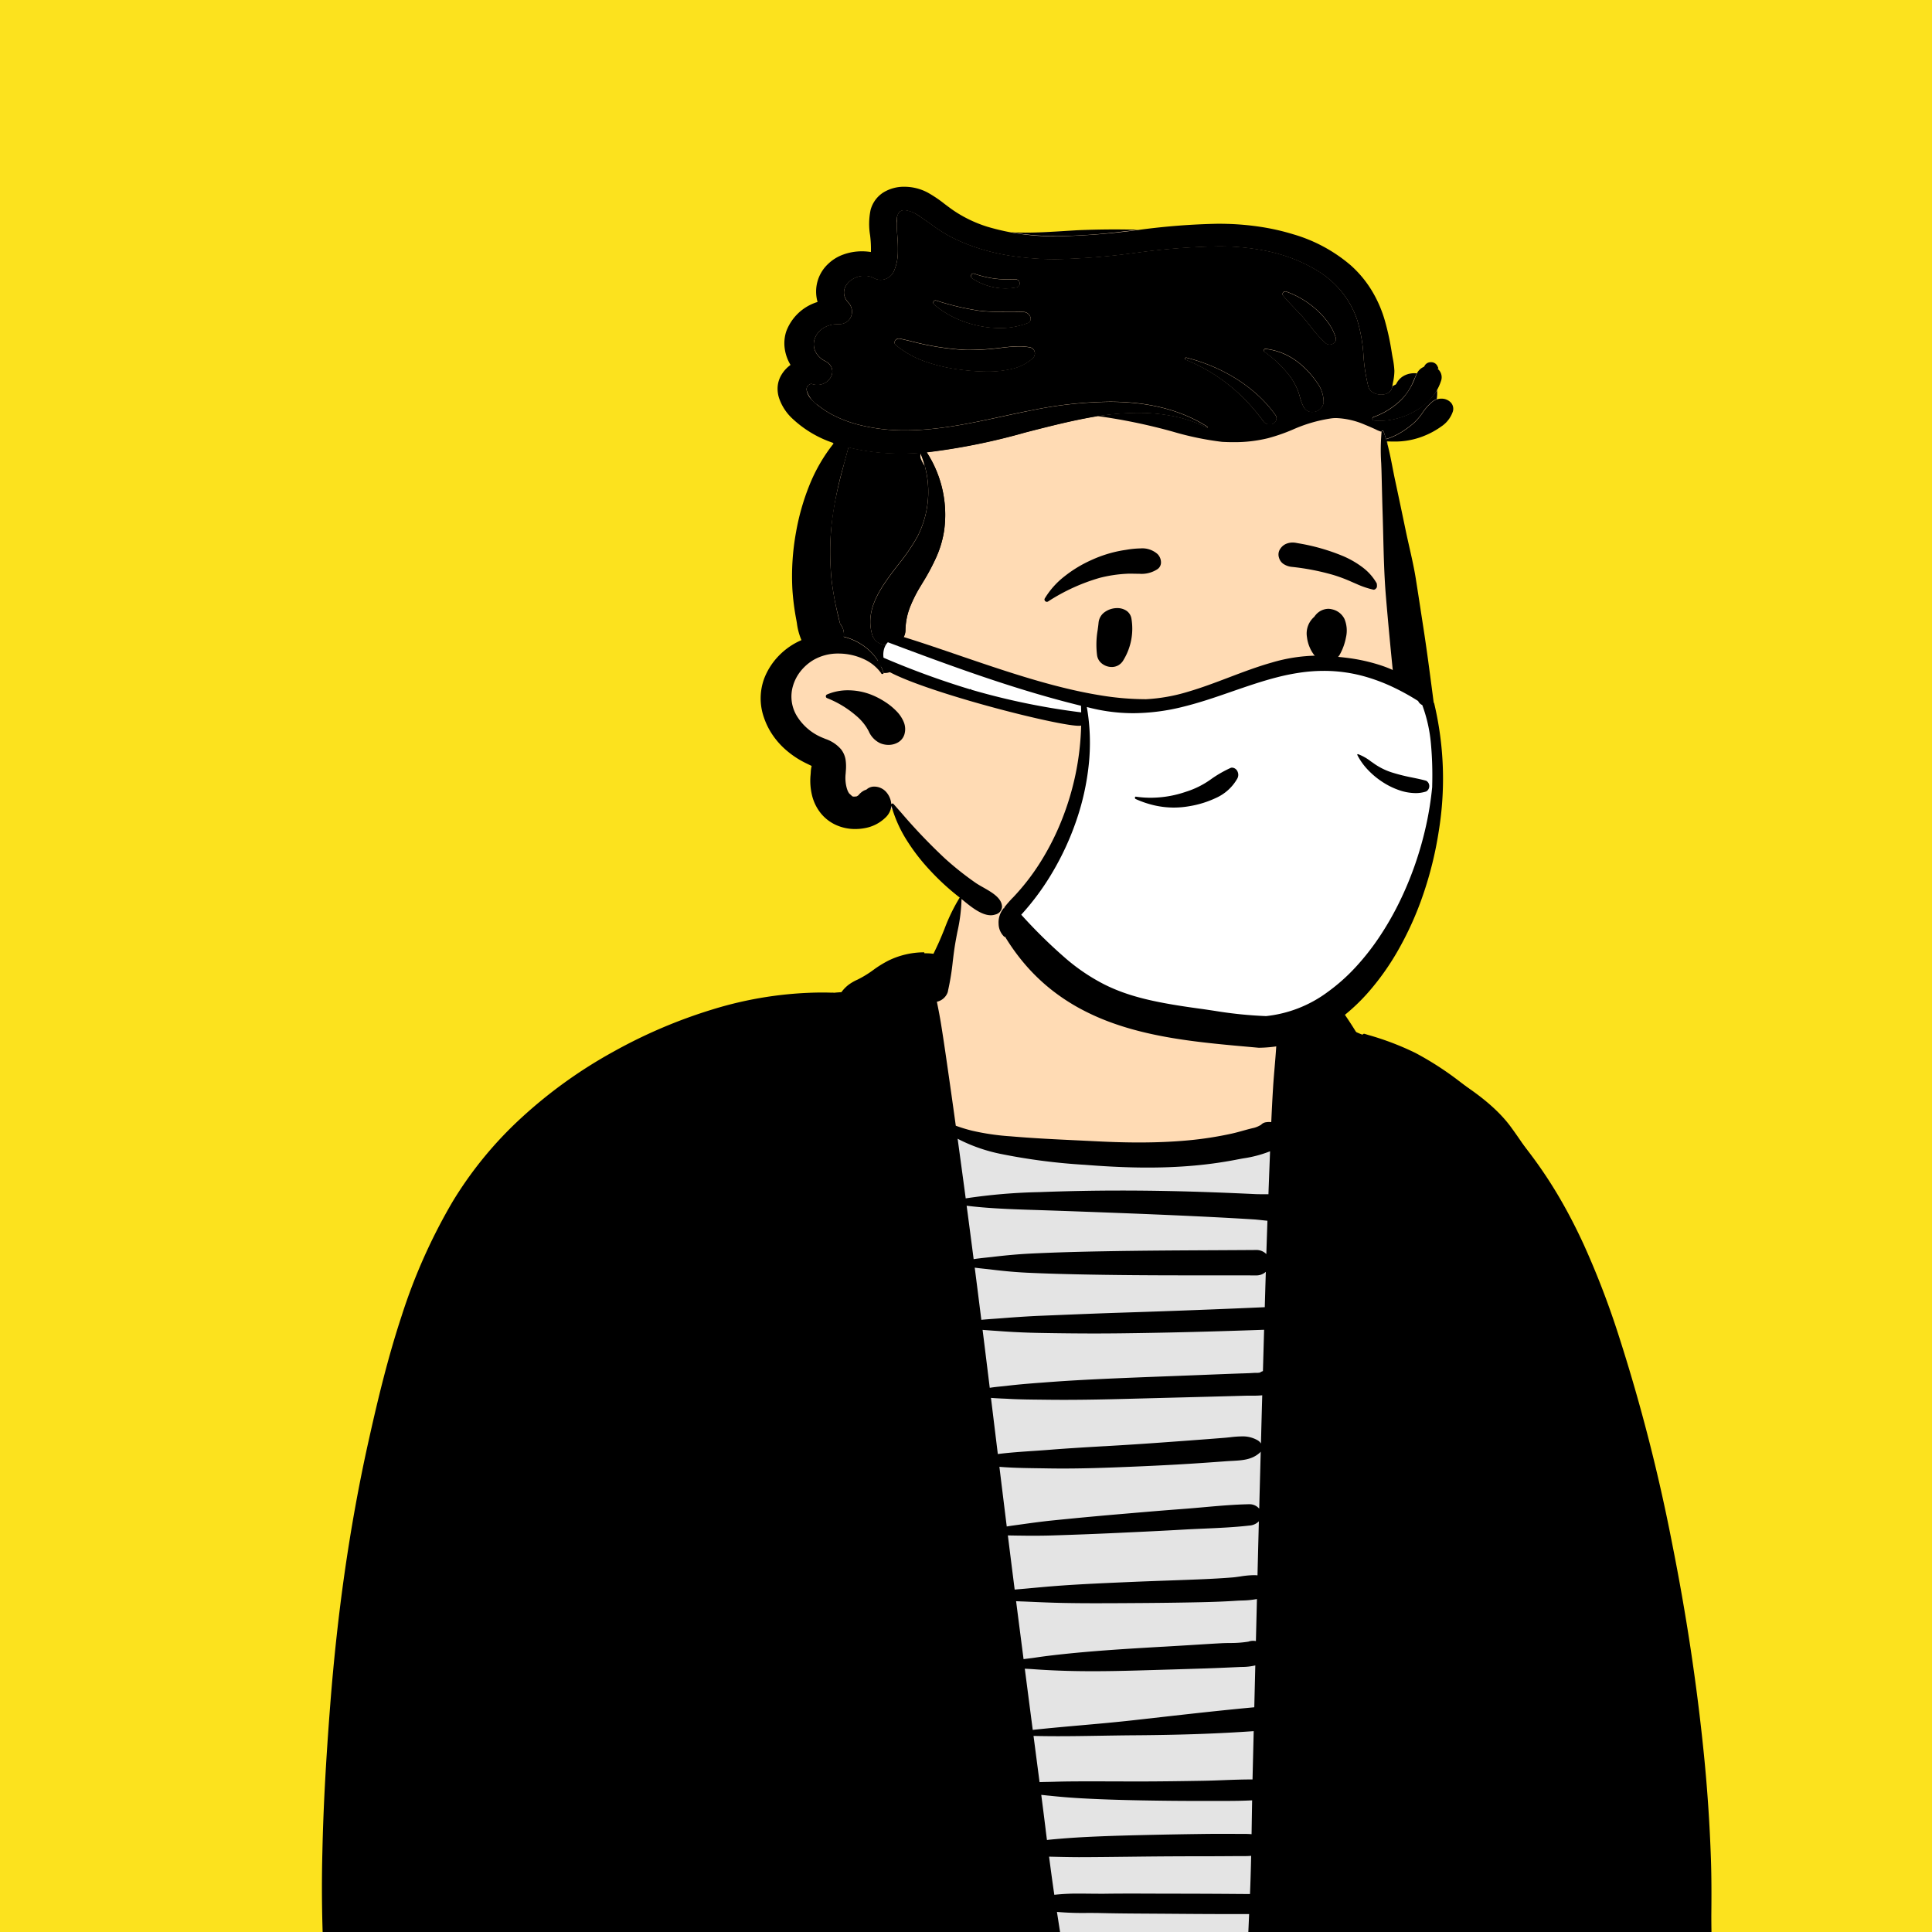 <svg xmlns="http://www.w3.org/2000/svg" xmlns:xlink="http://www.w3.org/1999/xlink" width="300" height="300" viewBox="0 0 300 300"><rect x="0" y="0" width="300" height="300" fill="#333333" stroke="none"/><defs><clipPath id="b"><rect width="300" height="300"/></clipPath></defs><g id="a" clip-path="url(#b)"><rect width="300" height="300" fill="#fce21e"/><circle cx="150" cy="150" r="150" fill="#fff" opacity="0"/><g transform="translate(1974.127 -236.214)"><g transform="translate(-1924.127 265.214)"><g transform="translate(0 99.593)"><path d="M96.33,0,92.9,7.493l1.89,23.751,1.407.194q22.286,3.052,30.287,3.083h.165a72.828,72.828,0,0,0,19.311-3.18l.342-.1.866-17.784h-2.042l-3.694-7.651,0,0q.061.092.127.178c1.54,2.012,2.433.387,6.051,1.1,4.333.852,6.256,4.72,10.07,7.611,1.771,1.342,5.488,1.975,7.267,2.9l1.868.97c5.855,3.05,12.584,6.756,16.117,11.583a80.906,80.906,0,0,1,9.633,17.325,215.091,215.091,0,0,1,12.445,41.654,416.232,416.232,0,0,1,5.885,43.643q.911,10.149,1.55,20.313l.105,1.694c.225,3.687.029,7.295-3.765,9.565-2.719,1.626-6.327,1.874-9.517,2.041l-.174.009q-35.377,1.833-70.755,3.65l-35.377,1.827q-8.83.457-17.659.908l-14.369.733c-6.772.34-13.552.635-20.333.6a225.675,225.675,0,0,1-25.48-1.605l-.746-.09c-5.318-.649-13.029-2.29-13.984-7.924a1.109,1.109,0,0,1,1.346-1.2c-.223-.917-.361-1.836-.493-2.633a90.937,90.937,0,0,1-1.1-10.281,126.018,126.018,0,0,1,.724-20.662c1.289-11.344,3.1-22.668,4.964-33.952l.416-2.507A254.6,254.6,0,0,1,14.3,57.718c3.419-10.758,8.752-21.95,16.091-28.752S48.2,16.252,58.948,12.632c.931-.314,19.43-3.891,20.676-3.37l.224-.155c3.688-2.572,8.949-7.09,14.366-5.667l.012-.018c.128-.208.628-1.6,1.319-3.421Z" transform="translate(1.683 16.264)"/><path d="M7.344,6.291c4.481-5.018,9.2-6.613,16.182-6.239a24.717,24.717,0,0,1,13.46,3.333,24.579,24.579,0,0,1,9.252,7.031c1.988,2.568.478,8.912,2.293,11.658q-.027.448-.027.817,0,3.563,5.615,7.953l.149.116V48.222q-9.439,2.564-23.374,2.564A107.726,107.726,0,0,1,2.34,46.714l-.45-.124L0,27.828l1.89-5.192V18.288l.73-1.945C3.914,12.923,5.894,7.914,7.344,6.291Z" transform="translate(94.582 0)" fill="#ffdbb4"/><path d="M0,0S16.616,4.274,27.959,4.274,51.511,0,51.511,0L49.53,140.7l-31.881.344Z" transform="translate(96.472 46.59)" fill="#e4e4e4"/><path d="M43.085,181.135a2.237,2.237,0,0,1-2.167-1.406l-.019-.056-.055.037a9.175,9.175,0,0,1-.143-3.8c.04-.412.078-.8.1-1.184l.813-14.546c.214-3.829.422-7.714.623-11.472.34-6.349.692-12.914,1.079-19.37l.21-3.426c.271-4.331.5-8.853.687-13.825l.058-1.537a36.781,36.781,0,0,0-.236-6.759,17.026,17.026,0,0,0-2.259-6.422.172.172,0,0,1,0-.194.243.243,0,0,1,.2-.1.248.248,0,0,1,.153.053,16.412,16.412,0,0,1,2.842,2.837,18.84,18.84,0,0,1,2.1,3.367,21.771,21.771,0,0,1,2.073,7.414,70.923,70.923,0,0,1-.206,11.758c-.1,1.365-.2,2.776-.273,4.147-.072,1.4-.144,2.818-.213,4.191v0c-.22,4.363-.447,8.874-.726,13.309-.125,1.977-.255,3.988-.381,5.932v.017c-.25,3.868-.509,7.867-.738,11.8l-.775,13.313c-.02.352-.025.718-.029,1.1v0a8.354,8.354,0,0,1-.491,3.381A2.4,2.4,0,0,1,43.085,181.135ZM155.4,176.979a2.713,2.713,0,0,1-1.042-.222,2.85,2.85,0,0,1-.894-.59,1.655,1.655,0,0,1-.549-1.383c1.1-8.363,2.677-16.815,4.2-24.989l.079-.422c1.319-7.066,2.858-14.377,4.574-21.728,1.63-6.981,3.476-14.235,5.486-21.562l.687-2.495a87.865,87.865,0,0,0,2.238-9.828,34.867,34.867,0,0,0,.247-9.981,23.884,23.884,0,0,0-2.554-8.074,19.244,19.244,0,0,0-2.472-3.588,16.912,16.912,0,0,0-3.352-2.942l-.155-.1a2.39,2.39,0,0,1-1.149-1.737,1.777,1.777,0,0,1,.674-1.516c.7-.611,1.457-1.261,2.235-1.932l4.475-3.859.9-.779c.721-.622,1.5-1.284,2.287-1.919.108-.087.257-.19.429-.31h0c.565-.393,1.339-.931,1.411-1.409.048-.323-.29-.846-.536-1.227-.063-.1-.122-.189-.167-.266l-1.01-1.8c-.464-.831-.924-1.681-1.369-2.5l-.32-.591c-.328-.6-.662-1.218-.986-1.812l0,0c-.821-1.506-1.67-3.064-2.485-4.607l-6.821-12.91c-.444-.84-.884-1.706-1.31-2.544v0a56.361,56.361,0,0,0-4.843-8.309l-.5-.656a7.248,7.248,0,0,1-1.041-1.761,6.825,6.825,0,0,0-1.032-1.919,5.925,5.925,0,0,0-2.213-1.543,11.245,11.245,0,0,0-2.7-.771c-.1-.016-.155-.075-.152-.16a.228.228,0,0,1,.208-.205c.275-.023.553-.035.824-.035a15.029,15.029,0,0,1,5.073,1.111l.475.162c.966.328,1.888.712,2.75,1.077a6.486,6.486,0,0,1,2.567,2.232l.374.485a60.481,60.481,0,0,1,5.574,9.346l0,0c.491.949,1,1.93,1.51,2.881.623,1.156,1.257,2.33,1.871,3.466l0,0c1.936,3.583,3.937,7.288,5.86,10.952l1.25,2.378c.59,1.123,1.224,2.333,1.861,3.572l1.06,2.077a11.8,11.8,0,0,1,1.219,3.229,4.248,4.248,0,0,1-.718,3.279A19.474,19.474,0,0,1,173,62.287c-.509.378-.989.735-1.451,1.1l-4.96,3.91a23.772,23.772,0,0,1,4.307,5.06,26.285,26.285,0,0,1,2.755,5.855,21.55,21.55,0,0,1,4.655-.932c.552-.07,1.074-.135,1.583-.214a2.851,2.851,0,0,1,.432-.034,1.873,1.873,0,0,1,1.352.511,1.682,1.682,0,0,1,.5,1.125,1.527,1.527,0,0,1-.477,1.2,1.821,1.821,0,0,1-1.26.435h-.047c-.177,0-.365,0-.575,0-.358,0-.718,0-1.1.009h-.017c-.372,0-.757.009-1.149.009a19.086,19.086,0,0,1-3.346-.232,30.691,30.691,0,0,1,.754,4.07,38.3,38.3,0,0,1-.419,10.73,105.016,105.016,0,0,1-2.468,10.555l-.156.569c-2.3,8.371-4.19,15.754-5.769,22.572-1.746,7.54-3.337,15.216-4.731,22.814-1.209,6.592-2.134,13.327-3.029,19.84l-.008.055c-.157,1.145-.32,2.33-.482,3.494a2.639,2.639,0,0,1-.749,1.541A2.439,2.439,0,0,1,155.4,176.979Zm-58.65-.344a2.214,2.214,0,0,1-1.117-.285,1.73,1.73,0,0,1-.764-.911c-2.443-6.526-4.77-13.2-7.02-19.662-.791-2.271-1.61-4.619-2.424-6.934a479.546,479.546,0,0,1-13.775-48.023c-1.907-7.97-3.674-16.077-5.253-24.1-.3-1.532-.6-3.073-.883-4.58L65.1,69.9c-.288-1.6-.452-3.27.957-4.537a6.485,6.485,0,0,1,1.978-1.142c.749-.3,1.553-.525,2.331-.746.436-.124.847-.241,1.24-.367l.132-.043c.658-.217,1.323-.431,1.966-.637.467-.15,1-.32,1.5-.486-.874-.607-1.756-1.232-2.609-1.836l-.009-.006,0,0c-.806-.571-1.64-1.161-2.463-1.734-.451-.314-.911-.631-1.356-.937-.91-.626-1.85-1.274-2.757-1.93a6.427,6.427,0,0,1-1.443-1.386,3.51,3.51,0,0,1-.695-1.764,6.93,6.93,0,0,1,.849-3.335c.064-.147.138-.313.206-.474l.05-.119c.467-1.113,1.011-2.407,1.559-3.673L69.8,37.181c.655-1.513,1.309-3.048,1.941-4.533l0,0c1.384-3.249,2.816-6.609,4.316-9.878a48.072,48.072,0,0,1,2.923-5.527c.571-.914,1.14-1.736,1.74-2.513A5.528,5.528,0,0,1,81.8,13.645a7.217,7.217,0,0,1,1.357-.775,16.417,16.417,0,0,0,2.451-1.5A17.053,17.053,0,0,1,88,9.893a12.692,12.692,0,0,1,5.422-1.265.118.118,0,0,1,.126.1.115.115,0,0,1-.091.131,17.981,17.981,0,0,0-3.049,1.1,13.858,13.858,0,0,0-2.7,1.658,8.205,8.205,0,0,0-2.058,2.167,3.343,3.343,0,0,0-.363,1.011l-.024.117a3.339,3.339,0,0,1-.668,1.5l-.063.086a33.05,33.05,0,0,0-2.719,4.459c-.859,1.669-1.6,3.388-2.158,4.7l-2.907,6.89-2.9,6.891-1.872,4.441-.936,2.22c-.5,1.19-1.026,2.4-1.534,3.561l-.006.014-.04.093c-.073.167-.148.335-.22.5-.159.357-.323.724-.467,1.091-.01.024-.026.088-.047.169a2.327,2.327,0,0,1-.143.452l.023.037a7.05,7.05,0,0,0,2.1,1.633c.345.209.67.407.937.6l3.05,2.178c.635.454,1.286.911,1.916,1.354l.013.009c1.522,1.07,3.1,2.177,4.585,3.322a1.672,1.672,0,0,1,.583.78,1.585,1.585,0,0,1,.038.874,2.107,2.107,0,0,1-.555.988,2.377,2.377,0,0,1-1.043.627c-1.868.537-3.737,1.165-5.545,1.772-.558.187-1.19.4-1.8.6-.369.122-.749.24-1.117.354-.618.192-1.258.39-1.868.614l-.593.226c-.159.063-.156.083-.136.212a1.788,1.788,0,0,1,.025.257,4.4,4.4,0,0,0,.134.843v0c.026.116.053.237.075.353.815,4.352,1.694,8.773,2.611,13.14,1.6,7.609,3.4,15.384,5.34,23.108,1.9,7.547,3.993,15.264,6.224,22.935,1.318,4.532,2.716,9.127,4.068,13.57v.007c.942,3.1,1.915,6.3,2.854,9.449,1.978,6.643,4.531,13.291,7,19.72l.02.052c.37.964.753,1.961,1.127,2.94a1.353,1.353,0,0,1-.186,1.394A2.228,2.228,0,0,1,96.752,176.634Zm49.03-2.821a2.233,2.233,0,0,1-1.248-.359,2.394,2.394,0,0,1-.862-1.044,1.647,1.647,0,0,1-.065-1.006c-.007-.214-.028-.446-.048-.67v0a8.586,8.586,0,0,1-.049-.908l.047-1.979c0-.186.012-.376.018-.559v0c0-.11.009-.235.013-.354l-.041,0c-2.193.094-4.542.136-7.619.136-1.282,0-2.586-.007-3.846-.014h-.02c-1.2-.007-2.439-.013-3.664-.014l-2.243,0h-.326c-1.582,0-3.448-.008-5.29-.071l-.7-.026c-.429-.018-.874-.032-1.3-.046h-.018c-.983-.032-2-.064-3-.141.2,1.433.369,2.725.512,3.949a1.783,1.783,0,0,1-.6,1.474,3,3,0,0,1-2.018.837,2.553,2.553,0,0,1-1.818-.692,2.832,2.832,0,0,1-.8-1.62c-.454-3.032-.774-6.13-1.083-9.125-.286-2.771-.582-5.635-.983-8.441-.673-4.7-1.274-9.5-1.856-14.13l-.035-.283-.163-1.3-.22-1.747c-2.584-20.431-4.872-39.153-6.994-57.235l-1.043-8.923-.109-.931c-1-8.538-2.034-17.366-2.9-26.062-.484-4.877-.95-9.931-1.425-15.453-.3-3.5-.517-7.2-.662-11.331a1.778,1.778,0,0,1-.555-1.891c.119-.368.265-.766.46-1.252l-.007-.272c-.008-.3-.016-.63-.023-.955a.457.457,0,0,1,.158-.357.79.79,0,0,1,.635-.166c.245-.524.5-1.054.753-1.567l0-.005c.409-.839.831-1.707,1.2-2.559.245-.564.483-1.149.712-1.715A27.87,27.87,0,0,1,99.068.056a.136.136,0,0,1,.245.059,26.26,26.26,0,0,1-.657,5.368h0c-.115.6-.234,1.217-.335,1.819-.151.9-.265,1.836-.375,2.741v0a38.491,38.491,0,0,1-.723,4.472,1.646,1.646,0,0,1-.07.323l-.028.08a2.308,2.308,0,0,1-1.646,1.387c.285,1.4.5,2.533.665,3.581.314,1.956.6,3.888.93,6.187l.356,2.477c.292,2.031.605,4.257.985,7.005a24.585,24.585,0,0,0,2.517.77,37.7,37.7,0,0,0,6.039.879c3.464.3,7.005.469,10.43.631h.018l2.055.1.893.044c2.353.119,4.473.177,6.48.177,2.719,0,5.2-.105,7.588-.322a54.85,54.85,0,0,0,6.876-1.065c.564-.125,1.129-.283,1.675-.435.567-.158,1.152-.321,1.735-.448a4.04,4.04,0,0,0,1.025-.436l.075-.04a1.239,1.239,0,0,1,.716-.387l.084-.013L146.7,35l.029-.011,0,.008a2.974,2.974,0,0,1,.35-.021A2.677,2.677,0,0,1,147.4,35c.069-1.51.165-3.5.288-5.462.064-1.03.154-2.089.241-3.113v0c.329-3.882.669-7.9-.218-11.722a.117.117,0,0,1,.027-.111.156.156,0,0,1,.113-.046.146.146,0,0,1,.139.089c1.922,4.474,1.981,9.346,2.037,14.057.008.685.017,1.393.031,2.085.09,4.375.06,8.825.031,13.129-.006.888-.012,1.806-.017,2.72a3.014,3.014,0,0,1,1.113.686,1.764,1.764,0,0,1,.516,1.335,1.273,1.273,0,0,1-.516.932,3.616,3.616,0,0,1-1.132.57c-.021,4.575-.059,9.207-.111,13.768a1.817,1.817,0,0,1,.77,1.562,1.642,1.642,0,0,1-.807,1.378c-.13,10.359-.321,20.891-.505,31.076v.011c-.08,4.419-.163,8.988-.24,13.5l-.531,31.176c-.027,1.591-.061,3.2-.095,4.764-.054,2.522-.109,5.131-.135,7.7l.033.012.118.048c.209.087.494.218.554.351a.159.159,0,0,1,.018.078,1.777,1.777,0,0,1,.923.408,1.211,1.211,0,0,1,.462,1.011A1.635,1.635,0,0,1,150.04,158l-.146.157a1.728,1.728,0,0,1-1.235.451,2.03,2.03,0,0,1-.281-.019c0,.84,0,1.695.008,2.521v.008c.006,1.718.013,3.495.007,5.247,0,.82-.017,1.626-.032,2.375l-.037,1.9a5.651,5.651,0,0,1-.233,1.7,1.924,1.924,0,0,1-1.156,1.25A3.193,3.193,0,0,1,145.782,173.813Zm-31.66-16.18.476,3.044c.265,1.7.485,3.123.7,4.568,1.082-.131,2.187-.208,3.255-.282h0c.422-.029.858-.06,1.284-.093,2.63-.206,5.333-.3,7.717-.391h0c1.508-.055,3.036-.122,4.515-.187,3.588-.158,7.3-.321,10.943-.321h.532c.058,0,.112,0,.158.007l.264-6.005-3.741-.005c-3.174,0-6.394-.029-9.509-.052l-2.34-.015h-.015c-2.036-.012-4.14-.024-6.21-.063l-1.223-.026c-.685-.016-1.378-.017-2.112-.017h0a46.26,46.26,0,0,1-4.694-.162Zm-1.221-8.579c.3,2.3.555,4.182.815,5.922a33.53,33.53,0,0,1,3.883-.184c.532,0,1.052.005,1.555.011h0c.5.005,1.015.011,1.524.011l.5,0,.31,0c1.157-.017,2.39-.026,3.879-.026,1.064,0,2.145,0,3.191.008h.008c.885,0,1.8.007,2.71.008,3.861,0,7.06.016,10.068.037l2.757.02.005-.123c.071-1.7.126-3.547.174-5.816-.185.019-.331.03-.473.035-.363.013-.721.015-.991.015H141.58c-1.377.011-3,.021-4.631.021h-.168c-3.108,0-6.274.017-9.412.05l-2.415.028h-.071c-2.381.028-4.842.057-7.264.062h-.162C115.872,149.128,114.225,149.087,112.9,149.055Zm-1.213-9.593c.235,1.8.463,3.624.684,5.392l0,.012,0,.033q.1.784.2,1.569c.2-.027.4-.05.592-.068,1.754-.162,3.3-.279,4.734-.357,3.241-.178,6.468-.268,9.471-.339,3.237-.077,6.518-.136,9.751-.177.816-.01,1.672-.015,2.618-.015.64,0,1.333,0,2.119.007h1c.37,0,.805,0,1.233.029.083.005.163.012.256.022l.056-3.508c.009-.572.02-1.162.03-1.753-1.486.081-2.952.092-4.191.092-.522,0-1.052,0-1.565,0h-.148c-.457,0-.929,0-1.4,0h-.623l-1.2,0c-2.35,0-4.89-.027-7.992-.083-3.717-.068-6.727-.173-9.473-.328-1.291-.073-2.577-.171-3.82-.292l-.636-.064c-.265-.028-.538-.053-.8-.078C112.287,139.521,111.987,139.493,111.688,139.461Zm-1.2-9.153.266,2.041c.208,1.592.443,3.4.671,5.131.425-.017.853-.025,1.267-.033h.01c.314-.006.639-.012.953-.022,1.572-.05,3.135-.059,4.456-.062h1.139c1.19,0,2.432,0,3.528.007,1.341,0,2.458.007,3.607.007h.92c3.248-.006,6.461-.055,9.474-.105,1.076-.018,2.172-.059,3.231-.1,1.425-.053,2.9-.108,4.345-.108h.139l.183-7.5c-5.364.376-10.964.578-17.622.635l-.885.007c-1.726.012-3.485.041-5.185.069-2.216.037-4.507.074-6.765.074C112.878,130.349,111.657,130.335,110.492,130.308Zm-1.356-10.439c.4,3.067.812,6.265,1.234,9.5,2.485-.269,5.018-.494,7.469-.711,2.677-.237,5.444-.482,8.154-.786l4.693-.529c4.5-.507,9.3-1.04,14.085-1.485l.159-6.5a9.062,9.062,0,0,1-2.121.239h-.031l-.215.008-2.276.1c-.873.038-2.022.086-3.165.123-3.525.114-7.076.221-10.552.319-2.713.076-4.9.111-6.893.111-1.4,0-2.685-.017-3.94-.052-1.884-.053-3.61-.138-5.278-.261-.278-.021-.561-.037-.835-.052h-.018Zm-1.35-10.481c.311,2.429.637,4.957.925,7.187l.234,1.809c.27-.038.543-.072.808-.105h.011c.321-.04.653-.082.969-.129,1.324-.2,2.738-.374,4.449-.555,2.83-.3,5.919-.552,9.721-.8,1.847-.118,3.726-.228,5.544-.334h.022l.037,0c1.441-.084,2.93-.171,4.394-.262l2.36-.147c.924-.057,1.674-.1,2.36-.137.424-.023.861-.03,1.323-.038a17.285,17.285,0,0,0,2.916-.211,2.112,2.112,0,0,1,.733-.128,2.329,2.329,0,0,1,.431.041l.159-6.529a13.953,13.953,0,0,1-2.4.23c-.244.009-.473.018-.7.031l-.178.011c-1.581.106-3.267.175-5.465.223-3.2.07-6.711.114-10.722.136l-2.149.012c-.97,0-2.119.01-3.29.01-2.032,0-3.718-.015-5.3-.048-1.77-.036-3.543-.111-5.51-.2-.268-.012-.545-.022-.812-.032h-.024C108.352,109.412,108.068,109.4,107.786,109.389ZM106.5,99.172c.379,3.049.725,5.8,1.058,8.412.346-.033.693-.062,1.028-.09.274-.023.585-.049.879-.077,2.036-.19,3.734-.345,5.51-.469,3.266-.227,6.59-.372,9.805-.512h0l.66-.029c1.962-.086,3.95-.157,5.872-.226h.014c1.586-.057,3.225-.115,4.837-.182,2.1-.087,3.7-.179,5.193-.3.4-.032.814-.093,1.254-.156h0a14.7,14.7,0,0,1,2.067-.2,5.606,5.606,0,0,1,.587.029c.052-2.129.109-4.34.158-6.291l.013-.528q.02-.786.04-1.573a2.248,2.248,0,0,1-1.478.662c-2.336.268-4.751.373-7.086.476-.869.038-1.767.077-2.648.124l-.57.032c-3.04.177-6.129.322-9.116.461l-.91.043c-3.335.156-6.8.29-10.3.4-.925.028-1.882.042-2.926.042-.467,0-.958,0-1.461-.009l-.626-.008-.642-.007C107.318,99.187,106.907,99.184,106.5,99.172ZM105.186,88.52c.382,3.128.766,6.246,1.141,9.265.527-.088,1.056-.16,1.568-.23l.479-.066.085-.012c1.608-.223,3.269-.454,4.912-.621,3.557-.362,6.836-.671,10.026-.944l.875-.075.263-.023h.012c2.436-.209,4.955-.425,7.435-.619l1.719-.131c1.067-.079,2.158-.176,3.213-.27h0c2.326-.207,4.732-.421,7.087-.464h.031a1.97,1.97,0,0,1,1.5.69c.076-2.977.154-5.888.233-8.857a1.286,1.286,0,0,1-.2.215c-1.216,1.061-2.69,1.139-4.252,1.222-.252.013-.512.027-.773.045l-.115.008c-2.035.151-3.836.277-5.506.383-3.891.248-7.757.414-11.025.544-3.581.142-6.319.206-8.877.206-.833,0-1.653-.007-2.438-.021-.475-.009-.964-.015-1.436-.022C109.187,88.715,107.161,88.687,105.186,88.52Zm-1.309-10.7,1.065,8.717c1.8-.229,3.647-.354,5.438-.475h0c.644-.043,1.31-.088,1.958-.137l.519-.04c2.867-.231,5.791-.4,8.619-.567l.073,0,2.071-.122c3.786-.226,7.523-.5,11.026-.76l.091-.007c1.774-.132,3.608-.268,5.416-.415l.227-.02c.233-.022.467-.047.693-.071a16.564,16.564,0,0,1,1.757-.127,4.642,4.642,0,0,1,2.448.6,1.49,1.49,0,0,1,.521.506q.024-.9.048-1.806l0-.073c.049-1.835.1-3.732.153-5.608a13.774,13.774,0,0,1-1.446.058h-.586c-.164,0-.379,0-.586.007-2.218.064-4.429.122-6.108.166l-12.217.319c-2.917.076-6.366.154-9.831.154-.913,0-1.809-.005-2.663-.016l-1.048-.012h-.005c-1.458-.015-2.966-.031-4.445-.1l-.61-.033c-.279-.016-.58-.028-.9-.039C105.012,77.889,104.446,77.868,103.877,77.817Zm-1.3-10.561c.37,2.968.743,5.993,1.111,8.993.619-.1,1.245-.164,1.851-.224h0c.248-.025.5-.05.742-.077l.177-.021c1.682-.2,3.4-.337,5.07-.465l.052,0,.709-.055c4.038-.314,8.021-.5,11.384-.646,2.586-.11,5.209-.21,7.746-.307l.153-.006,3.763-.145,3.887-.154,1.943-.074,1.567-.057.095,0,1.115-.041c.148-.005.3-.015.45-.024h.008c.235-.015.478-.03.715-.03.076,0,.146,0,.215,0l.13-.015.162-.017a1.908,1.908,0,0,1,.4-.206l.086-.029.181-6.419c-8.2.292-15.506.473-22.327.553-1.292.015-2.641.023-4.008.023-2.633,0-5.433-.028-8.56-.086-1.844-.034-3.682-.113-5.465-.233l-.68-.048c-.347-.026-.709-.049-1.059-.072h0C103.66,67.338,103.115,67.3,102.574,67.256Zm-1.22-9.663c.348,2.719.693,5.443,1.024,8.1.7-.07,1.4-.12,2.082-.168h.011c.349-.025.71-.05,1.055-.078,2.422-.192,4.375-.315,6.145-.387l4.1-.168c2.624-.107,5.432-.218,8.192-.307,8.22-.265,15.556-.544,22.428-.854.05-1.735.1-3.531.163-5.492A2.2,2.2,0,0,1,145,58.8h-.007c-2.141-.005-4.318-.006-6.424-.006H138.5c-5.588,0-11.366,0-17.045-.086-6.191-.09-9.543-.218-11.771-.319-1.8-.082-3.685-.244-5.753-.5-.328-.04-.661-.075-1.014-.112h0C102.4,57.722,101.872,57.667,101.354,57.593ZM100.1,47.979c.36,2.7.725,5.486,1.087,8.294.648-.1,1.31-.173,1.95-.241h0c.326-.035.634-.067.938-.1,2.165-.26,4.09-.43,5.885-.52,4.075-.2,8.1-.3,11.491-.359,5.7-.107,11.488-.136,17.089-.164h.023c2.107-.011,4.286-.022,6.429-.037h.022a2.148,2.148,0,0,1,1.622.637c.051-1.62.107-3.314.171-5.178-.282-.026-.567-.057-.842-.087-.477-.051-.927-.1-1.363-.127-2.151-.133-4.309-.254-6.413-.36-4.164-.211-8.545-.4-13.4-.591-4.274-.164-8.857-.337-13.4-.486l-1.954-.063C106.4,48.494,103.184,48.364,100.1,47.979Zm-1.4-10.409c.385,2.81.759,5.576,1.139,8.4l.115.866a88.178,88.178,0,0,1,11.444-.971c4.3-.162,8.527-.243,12.578-.243h.826c4.326.011,8.833.1,13.4.268,2.225.081,4.477.176,6.691.283.394.019.83.019,1.29.019h.013c.25,0,.508,0,.768,0q.009-.251.018-.5v-.02c.009-.261.018-.531.029-.8l.057-1.5v-.025c.045-1.187.1-2.533.146-3.822a18.565,18.565,0,0,1-4.2,1.107c-.26.047-.529.1-.781.145l-.173.034a65,65,0,0,1-7.612,1.015c-1.967.152-4.06.228-6.221.228-2.723,0-5.626-.118-8.875-.361l-.878-.066A93.531,93.531,0,0,1,105.23,39.9a25.636,25.636,0,0,1-5.954-2.029C99.067,37.769,98.877,37.669,98.694,37.569ZM2.737,172.773a1.939,1.939,0,0,1-2.06-1.715,216.055,216.055,0,0,1-.614-22.844c.144-6.7.533-13.957,1.223-22.836.544-7,1.292-13.858,2.221-20.373C4.5,98.071,5.728,91.272,7.166,84.8l.259-1.161c1.251-5.575,2.818-12.144,4.951-18.587a87.689,87.689,0,0,1,7.907-17.71A59.556,59.556,0,0,1,31.032,34.26a73.224,73.224,0,0,1,14.217-10.2,78.815,78.815,0,0,1,15.46-6.583,58.767,58.767,0,0,1,16.836-2.607c.594,0,1.192.011,1.779.032a.246.246,0,0,1,.244.216.2.2,0,0,1-.178.217c-3.609.712-6.75,1.417-9.6,2.155a96.847,96.847,0,0,0-9.346,2.887,75.872,75.872,0,0,0-8.858,3.933,72.459,72.459,0,0,0-8.159,4.974,69.114,69.114,0,0,0-12.618,11.46,66.6,66.6,0,0,0-9.138,13.8,82.345,82.345,0,0,0-3.709,8.842c-.951,2.657-1.866,5.544-2.88,9.084-.9,3.142-1.753,6.407-2.533,9.706-.749,3.164-1.454,6.457-2.1,9.788-1.2,6.226-2.215,12.784-3.009,19.491C6.7,117.7,6.124,124.3,5.724,131.077c-.438,7.416-.534,14.957-.626,22.251v0c-.074,5.81-.15,11.819-.4,17.727a1.671,1.671,0,0,1-.637,1.288A2.149,2.149,0,0,1,2.737,172.773Zm191.862-1.7a3.1,3.1,0,0,1-1.615-.454,1.98,1.98,0,0,1-.936-1.218c-1.267-5.686-2.393-11.7-3.546-18.938-.889-5.582-1.672-11.234-2.328-16.8-.661-5.606-1.21-11.279-1.634-16.863-.424-5.6-.693-11.312-.8-16.976-.045-2.468.016-5.05.187-7.892l.038-.606c.028-.427.051-.865.074-1.288v-.012a21.269,21.269,0,0,1,1.1-6.753.158.158,0,0,1,.151-.1.16.16,0,0,1,.153.1,24.683,24.683,0,0,1,1.334,7.235c.05.595.1,1.209.161,1.8l.024.23c.3,2.824.524,5.61.718,8.2l.076,1.026c.964,13.083,2.045,23.7,3.4,33.411,1.694,12.132,4.037,24.011,5.889,33.005a2.418,2.418,0,0,1-.267,1.733A2.389,2.389,0,0,1,195.235,171,2.7,2.7,0,0,1,194.6,171.071Zm-134.645-.879a2.448,2.448,0,0,1-1.321-.408,2.293,2.293,0,0,1-.858-.986,1.482,1.482,0,0,1-.091-.949,1.682,1.682,0,0,1,.637-.909c1.849-1.44,3.782-2.859,5.651-4.23h0l.005,0c1.077-.79,2.19-1.607,3.275-2.418l1.3-.972a47.332,47.332,0,0,1,7.732-4.952.171.171,0,0,1,.075-.017.175.175,0,0,1,.146.076.115.115,0,0,1,0,.132,47.8,47.8,0,0,1-6.8,7.277l-.341.318c-.977.911-1.961,1.849-2.913,2.755h0c-1.646,1.567-3.348,3.187-5.072,4.733A2.1,2.1,0,0,1,59.954,170.193Zm127.1-.153a3.128,3.128,0,0,1-1.977-.713c-1.03-.814-2.033-1.7-3-2.56h0l0,0c-.363-.321-.738-.652-1.108-.975l-.409-.354c-1.623-1.394-3.008-2.672-4.234-3.906L175.1,160.3a40.65,40.65,0,0,1-6.167-7.345.2.2,0,0,1,0-.228.281.281,0,0,1,.232-.113.311.311,0,0,1,.182.059c.928.667,1.813,1.421,2.669,2.15h0c.595.507,1.209,1.03,1.832,1.519,1.358,1.066,2.841,2.133,4.669,3.358,1.669,1.119,3.333,2.16,4.945,3.1,1.305.757,2.62,1.361,4.013,2l.048.022.252.116a2.8,2.8,0,0,1,1.813.93,2.489,2.489,0,0,1,.582,1.947,1.943,1.943,0,0,1-.805,1.369l-.2.137A3.728,3.728,0,0,1,187.053,170.039Zm26.358-2.327a2.657,2.657,0,0,1-1.779-.625,1.525,1.525,0,0,1-.5-1.243,11.067,11.067,0,0,1-.094-2.241c-.02-.1-.041-.2-.063-.3a1.084,1.084,0,0,1,.119-.79c.019-.329.039-.711.046-1.077.029-1.556.022-2.968-.02-4.319-.091-2.918-.216-5.735-.37-9.115-.3-6.609-.7-12.561-1.217-18.2-.489-5.32-1.117-10.641-1.867-15.813-.771-5.318-1.691-10.621-2.734-15.761-1.072-5.282-2.3-10.535-3.659-15.611-1.393-5.214-2.955-10.383-4.643-15.363-.82-2.418-1.705-4.778-2.632-7.015-.983-2.372-2.043-4.681-3.151-6.863-1.168-2.3-2.424-4.527-3.736-6.623a76.549,76.549,0,0,0-4.386-6.3c-1.385-1.785-2.889-3.54-4.47-5.216-1.559-1.652-3.241-3.277-5-4.829-1.979-1.749-3.794-3.247-5.549-4.581a59.925,59.925,0,0,0-6.024-4.069.258.258,0,0,1,.127-.482.33.33,0,0,1,.1.015l.592.181a43.629,43.629,0,0,1,7.272,2.773,48.424,48.424,0,0,1,6.777,4.362,51.454,51.454,0,0,1,6.134,5.488A67,67,0,0,1,187.9,40.3a68.7,68.7,0,0,1,4.368,6.629c1.258,2.166,2.472,4.514,3.609,6.979a131.527,131.527,0,0,1,5.574,14.545,278.163,278.163,0,0,1,8.171,31.836c1.094,5.473,2.064,10.986,2.881,16.387.834,5.513,1.533,11.058,2.077,16.481s.91,10.894,1.092,16.288c.1,2.944.089,5.9.065,8.4-.006.624,0,1.29.008,2.159l.031,2.159c0,.316.017.643.03.959v0a10.393,10.393,0,0,1-.2,3.173,1.783,1.783,0,0,1-.837,1.073A2.714,2.714,0,0,1,213.411,167.712ZM145.932,20.307a1.947,1.947,0,0,1-1.857-1.193,37.717,37.717,0,0,1-2.5-7.573A26.651,26.651,0,0,1,141,7.713c-.012-.194-.026-.387-.041-.591a8.142,8.142,0,0,1,.109-2.819.211.211,0,0,1,.209-.134.2.2,0,0,1,.176.09,9.726,9.726,0,0,1,.841,2.111c.118.38.24.773.383,1.143.123.319.246.644.365.959l0,.008h0c.307.811.624,1.65.976,2.463a44.416,44.416,0,0,0,3.66,6.827,1.437,1.437,0,0,1,.081,1.643,1.893,1.893,0,0,1-.771.651A2.446,2.446,0,0,1,145.932,20.307Z" transform="translate(0 10.653)"/></g><g transform="translate(68.117)"><path d="M101.144,29.691c-.094-2.963-4.962-4.193-6.368-1.259-.087.079-.182.154-.271.222.44-.334-.48.219-.63.287-.128.058-.259.111-.39.166-.9-7.505-3.975-15.6-11.91-19.363-11.067-4.751-23.855-5.678-36-5.206-6.151.323-13.253,1.194-18.717-1.561-1.7-.858-3.068-2.209-4.992-2.74-6.074-1.455-8.829,4.067-8,8.607A7.184,7.184,0,0,0,7.59,12.223c-.657,1.237-.645,2.572-1.211,3.814-1.737,3.149-4.223,5.412-2.817,9.23-2.471,2.49-1.062,6.259.932,8.642a25.517,25.517,0,0,1,2.879,3.818c.7,1.329-.357,2.9-.945,4.164-4.349,9.129-4.1,19.183-1.76,28.705A6.947,6.947,0,0,0,1.624,81.588c1.054,1.255,2.339,1.721,3.8,2.493,1.845.9.338,4.5.929,6.238.8,4.245,5.169,6.859,9.485,4.1,2.739-.367,4.949,6.689,6.938,8.46a30.04,30.04,0,0,0,4.066,3.891C31.247,116.812,53.833,121.9,65,121.322c11.694-1.084,19.583-9.875,26.152-17.678a29.064,29.064,0,0,0,6.365-13.886,58.473,58.473,0,0,0-.091-15.317c-1.138-10.85-2.934-26.482-4.093-37.449,4.19-.305,7.938-3.463,7.811-7.3Z" transform="translate(3.919 2.23)" fill="#ffdbb4"/><path d="M11.757,72.01a.168.168,0,0,1-.142-.072c-.029-.042-.038-.068-.028-.083s.024-.016.054-.016a1.285,1.285,0,0,1,.145.015l.067.009.08.009A.167.167,0,0,1,11.757,72.01Zm.436-.123a2.481,2.481,0,0,1-.259-.014.14.14,0,0,0-.006-.051A7.959,7.959,0,0,0,9.64,68.283a9.188,9.188,0,0,0-3.876-2.045,2.545,2.545,0,0,0-.563-2l-.188-.774-.173-.724a43.261,43.261,0,0,1-.946-5.113,43.26,43.26,0,0,1-.109-7.834,39.45,39.45,0,0,1,.725-5.064c.358-1.753.806-3.5,1.2-4.968L5.8,39.4l.69-2.567a31.647,31.647,0,0,0,5.212.844c.955.075,1.941.114,2.934.114.976,0,1.991-.037,3.016-.11l.065.158a1.126,1.126,0,0,0,.05.856,5.35,5.35,0,0,0,.589,1.065,16.233,16.233,0,0,0-.639-1.921.817.817,0,0,1,.333-.362c1.705-1.053,5.726-2.484,10.242-3.645,2.372-.61,4.779-1.118,6.962-1.469a41.292,41.292,0,0,1,6.408-.6c.251,0,.5,0,.735.012.876.03,1.812.1,2.782.21-.379.059-.773.124-1.172.2l-.376.069-.375.071c-3.115.6-6.276,1.413-9.334,2.2A98.473,98.473,0,0,1,18.641,37.6a17.79,17.79,0,0,1,2.7,12.2,16.094,16.094,0,0,1-1.219,4.1,33.659,33.659,0,0,1-2.045,3.835l-.293.484-.177.3A19.631,19.631,0,0,0,16,61.766a10.3,10.3,0,0,0-.659,3.52l0,.078a2.029,2.029,0,0,1-.451,1.215c0-.208,0-.416,0-.637v-.006a34.592,34.592,0,0,1,.137-3.761,6.049,6.049,0,0,1,.959-2.994l.107-.143c1.436-1.968,1.839-4.6,2.266-7.388a22.58,22.58,0,0,1,2.093-7.606c.445-.807-.491-2.076-1.4-3.3-.24-.325-.487-.66-.7-.976a15.175,15.175,0,0,1-1.181,10.976,31.639,31.639,0,0,1-2.969,4.323c-2.563,3.339-5.213,6.793-4.031,10.843a2.17,2.17,0,0,0,.95,1.254,2.841,2.841,0,0,0,1.5.4,3.273,3.273,0,0,0,1.264-.252,2.543,2.543,0,0,0,1-.732,10.651,10.651,0,0,1-.266,2.973C14.06,71.1,13.242,71.887,12.193,71.887Zm78-35.527-.062-.233-.065-.236.025,0,.054,0,.049.462ZM4.136,36.278h0L4.095,36.2l-.06-.109.2.07-.094.117Zm62.137-.235c-.564,0-1.157-.016-1.765-.049a46.645,46.645,0,0,1-7.623-1.578,88.013,88.013,0,0,0-11.7-2.424,41.023,41.023,0,0,1,6.24-.513A27.847,27.847,0,0,1,56.96,32a20.16,20.16,0,0,1,5.194,1.791.105.105,0,0,0,.048.012.087.087,0,0,0,.081-.057.078.078,0,0,0-.037-.1,22.452,22.452,0,0,0-3.529-1.829,25.444,25.444,0,0,0-3.754-1.2,30.755,30.755,0,0,0-3.917-.663,38.585,38.585,0,0,0-4.019-.2,63.042,63.042,0,0,0-12.093,1.337l-.524.1-.515.1c-1.116.228-2.261.475-3.368.714C25.556,33.087,20.416,34.2,15.321,34.2a28.65,28.65,0,0,1-7.265-.874,19.268,19.268,0,0,1-3.261-1.154,14.629,14.629,0,0,1-2.9-1.752L1.752,30.3A4.163,4.163,0,0,1,.024,28.045.848.848,0,0,1,.2,27.263a.934.934,0,0,1,.341-.232c.065-.03.107-.049.107-.071s-.021-.031-.066-.05a2.734,2.734,0,0,0,1.076.228,2.431,2.431,0,0,0,1.426-.456A2.209,2.209,0,0,0,3.9,25.6,1.63,1.63,0,0,0,3.88,24.47a2.019,2.019,0,0,0-.931-.989l-.171-.093A3.244,3.244,0,0,1,1.3,21.816a2.619,2.619,0,0,1-.053-1.823,3.185,3.185,0,0,1,1.226-1.6,3.98,3.98,0,0,1,2.279-.673H4.78l.182,0h.008A2.238,2.238,0,0,0,6.1,17.44a1.841,1.841,0,0,0,.7-.706,2.01,2.01,0,0,0,.23-1.183,2.1,2.1,0,0,0-.515-1.162l-.1-.115A2.287,2.287,0,0,1,5.807,13a2.053,2.053,0,0,1,.261-1.2A3.043,3.043,0,0,1,7.247,10.65,3.529,3.529,0,0,1,8.966,10.2a3.209,3.209,0,0,1,1.429.33l.144.073a2.187,2.187,0,0,0,.968.23,2.291,2.291,0,0,0,2.057-1.375,7.658,7.658,0,0,0,.6-2.692,22.274,22.274,0,0,0-.077-2.735c-.038-.543-.076-1.1-.09-1.656l0-.156,0-.26V1.751l0-.136a1.891,1.891,0,0,1,.4-1.32A1.225,1.225,0,0,1,15.219,0a4.619,4.619,0,0,1,2.2.884l.195.128.559.376c.37.253.739.516,1.1.77a27.244,27.244,0,0,0,2.726,1.783,27.44,27.44,0,0,0,4.765,2A32.45,32.45,0,0,0,31.7,7.094a45.906,45.906,0,0,0,5.083.489c.614.027,1.257.04,1.911.04a107.735,107.735,0,0,0,12.367-.99l.089-.011a108.78,108.78,0,0,1,12.621-1,36.556,36.556,0,0,1,8.062.807A26.209,26.209,0,0,1,75.678,7.6a23.728,23.728,0,0,1,3.684,1.832,14.48,14.48,0,0,1,3.772,3.313,14.275,14.275,0,0,1,2.331,4.233,23.653,23.653,0,0,1,1,5.607,27.1,27.1,0,0,0,.766,4.853,1.526,1.526,0,0,0,.753.9,2.523,2.523,0,0,0,1.231.313,2.066,2.066,0,0,0,1.087-.28,1.3,1.3,0,0,0,.613-.872l.021-.128.257-.142.1-.053a.419.419,0,0,1,.1-.045l0,0s-.014.022-.047.049l-.02.016.04-.031.091-.074.089-.077a2.828,2.828,0,0,1,1.188-1.277,3.336,3.336,0,0,1,1.622-.4c.129,0,.26.007.39.02l-.036.077-.378.862-.12.27a8.745,8.745,0,0,1-1.778,2.767,11.871,11.871,0,0,1-4.359,2.773.3.3,0,0,0-.227.324.321.321,0,0,0,.315.246c.266.023.539.035.813.035a10.584,10.584,0,0,0,2.648-.347,11.564,11.564,0,0,0,2.513-.976,10.5,10.5,0,0,0,2.159-1.507,8.158,8.158,0,0,0,1.585-1.94,2.59,2.59,0,0,1,.031.331,5.712,5.712,0,0,1-.069,1.094,2.143,2.143,0,0,0-.6.308,7.945,7.945,0,0,0-1.607,1.777A9.484,9.484,0,0,1,94.3,33.03a14.272,14.272,0,0,1-1.983,1.46,10.141,10.141,0,0,1-2.282,1.04.23.23,0,0,0-.064.031c-.141-.473-.266-.855-.393-1.2a.148.148,0,0,0-.144-.1.159.159,0,0,0-.164.136c0,.013-.012.019-.034.019a4.442,4.442,0,0,1-.876-.355c-.437-.2-.981-.448-1.612-.7A12.39,12.39,0,0,0,82.243,32.3a5.955,5.955,0,0,0-.776.049,22.736,22.736,0,0,0-5.974,1.739,28.473,28.473,0,0,1-3.862,1.34A21.759,21.759,0,0,1,66.273,36.042ZM58.941,22.9a.206.206,0,0,0-.2.153.141.141,0,0,0,.094.172,27.557,27.557,0,0,1,3.634,1.79,26.75,26.75,0,0,1,3.2,2.218,28,28,0,0,1,2.81,2.609,31.333,31.333,0,0,1,2.452,2.962,1.128,1.128,0,0,0,.964.46,1.934,1.934,0,0,0,.262-.019.784.784,0,0,0,.516-.285l.033-.037.1-.12a.849.849,0,0,0,0-.97A19.563,19.563,0,0,0,70.131,28.8a23.169,23.169,0,0,0-3.305-2.535,26.24,26.24,0,0,0-3.766-1.978,27.659,27.659,0,0,0-4.068-1.372.206.206,0,0,0-.051-.006Zm12.3-1.359a.259.259,0,0,0-.235.166.222.222,0,0,0,.061.271,18.823,18.823,0,0,1,3.972,3.806,10.2,10.2,0,0,1,1.244,2.256c.126.325.221.659.314.983a6.756,6.756,0,0,0,.611,1.6,1.429,1.429,0,0,0,1.28.725,1.769,1.769,0,0,0,1.788-1.461,5.063,5.063,0,0,0-1-3.082,13.974,13.974,0,0,0-2.259-2.6,10.743,10.743,0,0,0-2.557-1.743,9.89,9.89,0,0,0-3.036-.9l-.152-.019Zm-56.908-1.6a.7.7,0,0,0-.638.4.5.5,0,0,0,.15.611,15.037,15.037,0,0,0,4.685,2.6,25.911,25.911,0,0,0,5.391,1.227l.187.023a32.363,32.363,0,0,0,3.9.263,15.928,15.928,0,0,0,3.917-.43,7.12,7.12,0,0,0,3.2-1.652,1.011,1.011,0,0,0,.255-1.073.96.96,0,0,0-.759-.615,8.993,8.993,0,0,0-1.639-.138,19.041,19.041,0,0,0-2.026.131l-.349.039-.867.1a38.533,38.533,0,0,1-4.43.283c-.245,0-.49,0-.729-.009a42.294,42.294,0,0,1-8.442-1.366c-.538-.125-1.094-.254-1.643-.377a.749.749,0,0,0-.163-.018Zm60.006-7.316a.486.486,0,0,0-.4.242.322.322,0,0,0,.015.376c.556.682,1.18,1.329,1.784,1.955.531.551,1.081,1.12,1.581,1.71.321.379.63.768.929,1.145a19.722,19.722,0,0,0,2.31,2.578.958.958,0,0,0,.646.243,1.075,1.075,0,0,0,.792-.35.742.742,0,0,0,.163-.718,7.96,7.96,0,0,0-1.12-2.26A12.118,12.118,0,0,0,79.214,15.5a14.025,14.025,0,0,0-4.742-2.849A.4.4,0,0,0,74.344,12.626ZM20.02,14.02h0a.368.368,0,0,0-.334.217.318.318,0,0,0,.072.384A14.567,14.567,0,0,0,24.4,17.3a16.481,16.481,0,0,0,5.565,1.01,11.889,11.889,0,0,0,4.288-.745.726.726,0,0,0,.523-.853,1.179,1.179,0,0,0-1.06-.9c-.522-.028-1.075-.041-1.793-.041-.331,0-.667,0-.992.005H30.92c-.322,0-.655.005-.982.005a24.156,24.156,0,0,1-3.211-.172,40.368,40.368,0,0,1-6.586-1.566.406.406,0,0,0-.121-.019ZM25.88,9.844a.351.351,0,0,0-.335.242.429.429,0,0,0,.159.512,9.4,9.4,0,0,0,5.152,1.56,9.056,9.056,0,0,0,1.709-.163.594.594,0,0,0,.509-.675.653.653,0,0,0-.67-.58h-.031c-.307.011-.608.016-.9.016a15.281,15.281,0,0,1-5.43-.88A.487.487,0,0,0,25.88,9.844Zm13.109-5.8h-.207a40.608,40.608,0,0,1-7.037-.591c.689.037,1.4.055,2.183.055,2.057,0,4.135-.129,6.145-.254h0c.789-.049,1.534-.1,2.283-.135,1.874-.073,3.717-.11,5.477-.11,1.233,0,2.459.018,3.644.054l-1.356.159-.9.1A90.875,90.875,0,0,1,38.989,4.047Z" transform="translate(7.138 3.617)"/><path d="M.483.413A.085.085,0,0,0,.489.456s0-.007,0-.013L.483.413" transform="translate(13.237 24.985)" fill="#4f66af"/><path d="M.453.46A.469.469,0,0,0,.394.421h0L.453.46" transform="translate(13.266 25.095)" fill="#4f66af"/><path d="M65.872,126.273a26.811,26.811,0,0,1-8.576-1.361l-.233-.081c-5.123-1.791-8.091-4.1-8.821-6.851a2.255,2.255,0,0,1,.518-2.142,2.841,2.841,0,0,1,.979-.7,3.141,3.141,0,0,1,1.245-.258,3.212,3.212,0,0,1,1.363.3,11.89,11.89,0,0,1,2.6,1.681l.147.12a9.089,9.089,0,0,0,1.722,1.165,15.283,15.283,0,0,0,4.633,1.724,21.131,21.131,0,0,0,4.584.493,23.2,23.2,0,0,0,5.821-.748A26.9,26.9,0,0,0,77,117.693a33.8,33.8,0,0,0,4.611-2.782,47.549,47.549,0,0,0,4.155-3.352c1.168-1.047,2.4-2.237,3.776-3.639a50.623,50.623,0,0,0,7.012-8.585A19.519,19.519,0,0,0,98.765,94.3a19.173,19.173,0,0,0,.666-5.374,91.021,91.021,0,0,0-.762-9.156v0c-.132-1.121-.268-2.28-.384-3.416-.471-4.575-.863-8.752-1.2-12.768-.261-3.123-.339-6.31-.415-9.392h0c-.021-.86-.043-1.749-.068-2.623l-.023-.751c-.051-1.6-.091-3.211-.13-4.773q-.02-.806-.04-1.612c-.013-.5-.033-1.012-.053-1.506a31.351,31.351,0,0,1,.057-4.878.159.159,0,0,1,.164-.136.148.148,0,0,1,.145.1c.126.343.251.725.393,1.2a.235.235,0,0,1,.064-.031,10.143,10.143,0,0,0,2.282-1.04,14.272,14.272,0,0,0,1.983-1.46A9.483,9.483,0,0,0,102.79,35.1a7.946,7.946,0,0,1,1.608-1.778,2.167,2.167,0,0,1,1.294-.42,2,2,0,0,1,1.493.621,1.439,1.439,0,0,1,.292,1.385,4.514,4.514,0,0,1-1.769,2.3,12.565,12.565,0,0,1-2.75,1.5,12.01,12.01,0,0,1-4.763.852c-.3,0-.619-.007-.96-.021l-.025,0c.382,1.355.656,2.765.92,4.129h0v0c.127.651.257,1.325.4,1.979.541,2.526,1.087,5.114,1.621,7.69.177.854.374,1.722.564,2.562v0c.362,1.6.737,3.254,1,4.887.256,1.616.51,3.261.756,4.851v0l0,.026c.135.875.275,1.779.413,2.668.532,3.421.988,6.908,1.429,10.281.095.726.2,1.549.309,2.355l.265,1.994a59.938,59.938,0,0,1,.58,6.332,23.4,23.4,0,0,1-.63,6.317,24,24,0,0,1-2.3,5.692,38.382,38.382,0,0,1-3.5,5.2,73.325,73.325,0,0,1-8.469,9.112c-6.963,6.274-14.379,9.815-22.043,10.524C67.647,126.232,66.757,126.273,65.872,126.273ZM35.732,113.12c-1.478,0-3.1-1.336-4.288-2.311-.187-.154-.364-.3-.526-.428l-.11-.087a37.724,37.724,0,0,1-4.552-4.191,30.731,30.731,0,0,1-3.619-4.7A20.112,20.112,0,0,1,20.3,96.122,2.931,2.931,0,0,1,19.329,98a6.126,6.126,0,0,1-3.106,1.581,8.1,8.1,0,0,1-1.535.149,7.185,7.185,0,0,1-3-.633A6.445,6.445,0,0,1,9.319,97.26,7.13,7.13,0,0,1,7.96,94.437a9.575,9.575,0,0,1-.215-3.085l.021-.243c0-.04.006-.084.009-.131a5,5,0,0,1,.141-1.042l-.846-.411a13.988,13.988,0,0,1-2.86-1.832,12.07,12.07,0,0,1-2.25-2.416,11.115,11.115,0,0,1-1.453-2.86,8.93,8.93,0,0,1,.084-6.171,10.5,10.5,0,0,1,2.242-3.439,10.937,10.937,0,0,1,1.616-1.366A10.729,10.729,0,0,1,6.332,70.4a9.836,9.836,0,0,1-.707-2.631q-.028-.163-.055-.322l-.028-.158a38.565,38.565,0,0,1-.615-4.754,38.134,38.134,0,0,1,.564-8.9,36.308,36.308,0,0,1,2.042-7.2,25.9,25.9,0,0,1,3.837-6.625,17.224,17.224,0,0,1-6.523-3.885,7.7,7.7,0,0,1-2.019-3.2,4.658,4.658,0,0,1-.182-1.791,4.213,4.213,0,0,1,.611-1.782,5.176,5.176,0,0,1,1.379-1.487,6.683,6.683,0,0,1-.9-2.531,5.962,5.962,0,0,1,.239-2.684,7.521,7.521,0,0,1,4.859-4.56,5.873,5.873,0,0,1,1.59-5.861,6.612,6.612,0,0,1,2.414-1.506,8.464,8.464,0,0,1,2.879-.5,8.984,8.984,0,0,1,1.4.11,16.272,16.272,0,0,0-.128-2.608,10.717,10.717,0,0,1,.078-3.928,4.687,4.687,0,0,1,.768-1.583A4.626,4.626,0,0,1,19.047.889,6.086,6.086,0,0,1,22.328,0,7.725,7.725,0,0,1,25.91.889a19.61,19.61,0,0,1,2.655,1.785c.558.421,1.134.857,1.735,1.245A20.083,20.083,0,0,0,35.176,6.2,36.029,36.029,0,0,0,45.922,7.692h.2a106.757,106.757,0,0,0,12.43-.974h.006a106.733,106.733,0,0,1,12.431-.974c.475,0,.95.006,1.41.019a42.317,42.317,0,0,1,5.2.46,35.407,35.407,0,0,1,5.1,1.157,24.007,24.007,0,0,1,8.882,4.779,17.206,17.206,0,0,1,3.336,4.006,19.252,19.252,0,0,1,2.016,4.656,40.583,40.583,0,0,1,1.014,4.611l.062.387c.04.25.087.51.133.761a13.232,13.232,0,0,1,.261,2.013,8.631,8.631,0,0,1-.215,1.785v0c-.044.232-.09.473-.126.7a1.3,1.3,0,0,1-.6.917,2.076,2.076,0,0,1-1.11.295,2.523,2.523,0,0,1-1.231-.313,1.526,1.526,0,0,1-.752-.9,27.1,27.1,0,0,1-.766-4.854,23.656,23.656,0,0,0-1-5.606,14.279,14.279,0,0,0-2.331-4.233A14.479,14.479,0,0,0,86.5,13.079a23.727,23.727,0,0,0-3.684-1.832,26.213,26.213,0,0,0-3.847-1.173,36.555,36.555,0,0,0-8.062-.807,108.783,108.783,0,0,0-12.621,1l-.09.011a107.738,107.738,0,0,1-12.368.99c-.654,0-1.3-.013-1.911-.04a45.915,45.915,0,0,1-5.083-.489A32.451,32.451,0,0,1,33.9,9.586a27.456,27.456,0,0,1-4.765-2A27.268,27.268,0,0,1,26.405,5.8h0c-.356-.254-.725-.517-1.094-.769l-.559-.376a4.971,4.971,0,0,0-2.393-1.012,1.225,1.225,0,0,0-.831.294,2.287,2.287,0,0,0-.4,1.662l0,.26c.01.605.052,1.219.093,1.812a22.277,22.277,0,0,1,.077,2.735,7.66,7.66,0,0,1-.6,2.692,2.291,2.291,0,0,1-2.057,1.375,2.186,2.186,0,0,1-.968-.23l-.064-.033a3.2,3.2,0,0,0-1.509-.371,3.53,3.53,0,0,0-1.719.452,3.043,3.043,0,0,0-1.179,1.143,2.053,2.053,0,0,0-.261,1.2,2.287,2.287,0,0,0,.6,1.277l.063.07a2.1,2.1,0,0,1,.551,1.165,2.015,2.015,0,0,1-.212,1.2,1.84,1.84,0,0,1-.7.723,2.231,2.231,0,0,1-1.142.287h-.081l-.133,0a3.98,3.98,0,0,0-2.279.673,3.185,3.185,0,0,0-1.226,1.6,2.619,2.619,0,0,0,.053,1.823,3.245,3.245,0,0,0,1.473,1.571l.1.052a2.083,2.083,0,0,1,.989.988,1.621,1.621,0,0,1,.049,1.142,2.2,2.2,0,0,1-.814,1.1,2.429,2.429,0,0,1-1.439.466,2.732,2.732,0,0,1-1.076-.228c.045.019.066.035.066.05s-.042.042-.107.071a.934.934,0,0,0-.342.233.848.848,0,0,0-.176.783,2.641,2.641,0,0,0,.705,1.317,8.967,8.967,0,0,0,1.169,1.053,14.63,14.63,0,0,0,2.9,1.752,19.269,19.269,0,0,0,3.261,1.154,28.654,28.654,0,0,0,7.265.874c5.095,0,10.233-1.109,15.2-2.181,1.451-.313,2.951-.637,4.41-.923A63.041,63.041,0,0,1,54.165,33.4a38.591,38.591,0,0,1,4.019.2,30.75,30.75,0,0,1,3.917.662,25.442,25.442,0,0,1,3.754,1.2A22.456,22.456,0,0,1,69.385,37.3a.078.078,0,0,1,.036.1.087.087,0,0,1-.081.057.1.1,0,0,1-.048-.012A20.161,20.161,0,0,0,64.1,35.649a27.847,27.847,0,0,0-5.54-.525,43.5,43.5,0,0,0-8.162.848c-3.115.6-6.276,1.413-9.333,2.2A98.474,98.474,0,0,1,25.78,41.249a17.79,17.79,0,0,1,2.7,12.2,16.089,16.089,0,0,1-1.218,4.1,33.636,33.636,0,0,1-2.045,3.835l-.293.484a21.725,21.725,0,0,0-1.728,3.4,10.383,10.383,0,0,0-.715,3.671,2.494,2.494,0,0,1-2.714,2.277,2.84,2.84,0,0,1-1.5-.4,2.17,2.17,0,0,1-.95-1.254c-1.183-4.051,1.468-7.5,4.031-10.844a31.648,31.648,0,0,0,2.969-4.323,15.319,15.319,0,0,0,.477-13.055c-1.026.073-2.041.11-3.016.11-.992,0-1.979-.038-2.934-.114a31.642,31.642,0,0,1-5.212-.844l-.69,2.567a56.163,56.163,0,0,0-2.017,10.386,43.26,43.26,0,0,0,.109,7.834,52.387,52.387,0,0,0,1.307,6.61,2.546,2.546,0,0,1,.563,2.005,9.188,9.188,0,0,1,3.876,2.045,7.958,7.958,0,0,1,2.288,3.539.128.128,0,0,1-.025.126.2.2,0,0,1-.145.062.168.168,0,0,1-.142-.072A6.767,6.767,0,0,0,15.91,73.3a9.341,9.341,0,0,0-3.823-.816,7.572,7.572,0,0,0-3.878.99A7.332,7.332,0,0,0,6.22,75.2a6.652,6.652,0,0,0-1.168,2.189A5.824,5.824,0,0,0,5.6,82.147,8.4,8.4,0,0,0,9.722,85.6l.361.15a5.527,5.527,0,0,1,2.408,1.614,3.559,3.559,0,0,1,.69,1.587,7.242,7.242,0,0,1,.047,1.7l-.032.475a5.958,5.958,0,0,0,.2,2.351l.06.168a2.178,2.178,0,0,0,.27.535c.023.033.166.161.3.285l0,0c.083.075.161.145.2.188l.147.039.164.006h.009a1.486,1.486,0,0,0,.2-.018l.035-.005.011,0a.807.807,0,0,1,.089-.011c.007,0,.011,0,.012,0s0,.007-.015.014l.021-.011c.06-.033.122-.072.186-.114l.1-.07a2.763,2.763,0,0,1,.9-.747l.349-.138a1.744,1.744,0,0,1,1.217-.455,2.489,2.489,0,0,1,1.892.9,3.2,3.2,0,0,1,.74,1.833.254.254,0,0,1,.2-.109.183.183,0,0,1,.14.065l.616.7.608.689A88.14,88.14,0,0,0,28.61,104.3a47.689,47.689,0,0,0,4.722,3.757c.345.241.764.479,1.206.73,1.363.774,2.908,1.652,2.939,3.015a1.312,1.312,0,0,1-1.031,1.2A2.184,2.184,0,0,1,35.732,113.12Zm-15.9-26.456a3.26,3.26,0,0,1-1.312-.276,3.636,3.636,0,0,1-1.745-1.849c-.116-.208-.235-.423-.369-.637a8.185,8.185,0,0,0-1.6-1.781A15.727,15.727,0,0,0,10.3,79.4a.292.292,0,0,1-.18-.273.307.307,0,0,1,.18-.289,8.184,8.184,0,0,1,3.274-.651,9.992,9.992,0,0,1,3.762.753l.15.063a12.31,12.31,0,0,1,1.88,1.016,9.882,9.882,0,0,1,1.729,1.419,5.216,5.216,0,0,1,1.133,1.707,2.879,2.879,0,0,1,.094,1.88,2.159,2.159,0,0,1-.947,1.225A2.9,2.9,0,0,1,19.833,86.664Zm59.21-49.75a1.127,1.127,0,0,1-.964-.46,31.34,31.34,0,0,0-2.453-2.962,28,28,0,0,0-2.81-2.609,26.75,26.75,0,0,0-3.2-2.218,27.561,27.561,0,0,0-3.634-1.79.14.14,0,0,1-.094-.172.2.2,0,0,1,.246-.147A27.664,27.664,0,0,1,70.2,27.928a26.24,26.24,0,0,1,3.766,1.978,23.17,23.17,0,0,1,3.305,2.535,19.562,19.562,0,0,1,2.684,3.043.85.85,0,0,1,0,.97l-.1.12a.8.8,0,0,1-.549.322A1.933,1.933,0,0,1,79.043,36.914Zm17.083-.555c-.273,0-.547-.012-.813-.035A.321.321,0,0,1,95,36.078a.3.3,0,0,1,.227-.324,11.87,11.87,0,0,0,4.359-2.773,10.141,10.141,0,0,0,2.052-3.387c.073-.167.148-.34.225-.512a2.039,2.039,0,0,1,1.114-1.115,1.566,1.566,0,0,0,.177-.267,1.087,1.087,0,0,1,.918-.456,1.066,1.066,0,0,1,1.048.683l.036.069c.063.127.083.208.06.24a.045.045,0,0,1-.039.016.469.469,0,0,1-.2-.084,1.685,1.685,0,0,1,.71,1.847,8.026,8.026,0,0,1-3.586,4.546,11.434,11.434,0,0,1-2.867,1.322A10.7,10.7,0,0,1,96.126,36.359ZM85.632,35a1.429,1.429,0,0,1-1.281-.725,6.75,6.75,0,0,1-.611-1.6c-.092-.324-.188-.658-.314-.983a10.174,10.174,0,0,0-1.244-2.256,18.818,18.818,0,0,0-3.972-3.806.223.223,0,0,1-.061-.272.259.259,0,0,1,.235-.166l.03,0a9.892,9.892,0,0,1,3.122.892,10.724,10.724,0,0,1,2.623,1.774,13.977,13.977,0,0,1,2.259,2.6,5.063,5.063,0,0,1,1,3.082A1.769,1.769,0,0,1,85.632,35ZM35.149,28.712a32.362,32.362,0,0,1-3.9-.263,26.282,26.282,0,0,1-5.49-1.22A15.1,15.1,0,0,1,20.988,24.6a.5.5,0,0,1-.15-.611.7.7,0,0,1,.638-.4.748.748,0,0,1,.163.018c.548.123,1.1.252,1.642.377h0a42.291,42.291,0,0,0,8.442,1.366c.239.006.484.009.729.009a38.537,38.537,0,0,0,4.43-.283l.867-.1a20.49,20.49,0,0,1,2.375-.17,8.989,8.989,0,0,1,1.639.138.96.96,0,0,1,.759.615,1.011,1.011,0,0,1-.255,1.073,7.121,7.121,0,0,1-3.2,1.652A15.929,15.929,0,0,1,35.149,28.712Zm53.194-4.19a.958.958,0,0,1-.646-.243A19.708,19.708,0,0,1,85.388,21.7h0c-.3-.377-.609-.767-.929-1.145-.5-.59-1.049-1.159-1.579-1.709-.6-.627-1.23-1.274-1.785-1.956a.322.322,0,0,1-.015-.376.486.486,0,0,1,.4-.242.4.4,0,0,1,.129.022,14.024,14.024,0,0,1,4.742,2.849,12.118,12.118,0,0,1,1.824,2.052,7.961,7.961,0,0,1,1.12,2.26.742.742,0,0,1-.163.718A1.075,1.075,0,0,1,88.342,24.522ZM37.1,21.951a16.477,16.477,0,0,1-5.565-1.009A14.566,14.566,0,0,1,26.9,18.267a.318.318,0,0,1-.072-.384.368.368,0,0,1,.334-.217.406.406,0,0,1,.121.019,40.365,40.365,0,0,0,6.586,1.566,24.1,24.1,0,0,0,3.205.172c.331,0,.667,0,.992-.005h.017c.318,0,.647,0,.971,0,.722,0,1.277.013,1.8.041a1.179,1.179,0,0,1,1.06.9.726.726,0,0,1-.523.853A11.89,11.89,0,0,1,37.1,21.951ZM38,15.8a9.4,9.4,0,0,1-5.153-1.56.429.429,0,0,1-.159-.512.351.351,0,0,1,.335-.242.487.487,0,0,1,.168.032,15.28,15.28,0,0,0,5.43.88c.287,0,.589-.005.9-.016h.031a.654.654,0,0,1,.67.58.594.594,0,0,1-.509.675A9.056,9.056,0,0,1,38,15.8Z" transform="translate(0 0)"/></g><g transform="translate(97.319 42.364)"><path d="M30.3,47.52a12.044,12.044,0,0,1-6.7-2.057,10.69,10.69,0,0,1-2.153-1.918A1.8,1.8,0,0,1,21,42.024a2.174,2.174,0,0,1,.966-1.374,2.588,2.588,0,0,1,1.417-.436,2.322,2.322,0,0,1,.316.022,2.225,2.225,0,0,1,1.464.855l.087.105a7.415,7.415,0,0,0,2.77,2.053,6.98,6.98,0,0,0,2.747.566c.226,0,.455-.011.681-.034a7.79,7.79,0,0,0,3.024-.939,13.93,13.93,0,0,0,2.562-1.889c.183-.165.378-.345.63-.582a.99.99,0,0,1,.522-.355,1.2,1.2,0,0,1,.34-.048,1.291,1.291,0,0,1,.381.057,1.138,1.138,0,0,1,.567.38.852.852,0,0,1,.179.614A5.173,5.173,0,0,1,38.9,43.2a7.494,7.494,0,0,1-1.619,1.837,10.529,10.529,0,0,1-2.452,1.51,11.153,11.153,0,0,1-2.722.824A11.312,11.312,0,0,1,30.3,47.52ZM33.15,33.254h0a10.926,10.926,0,0,1-3.491-.622,18.382,18.382,0,0,1-4.106-2.058,1.384,1.384,0,0,1-.573-.8,1.484,1.484,0,0,1,.081-.9,2.072,2.072,0,0,1,.691-.883,1.814,1.814,0,0,1,1.077-.371,1.675,1.675,0,0,1,.833.226l.278.189,0,0a22.5,22.5,0,0,0,2.57,1.579,6.94,6.94,0,0,0,3.081.868,3.711,3.711,0,0,0,1.3-.226,3.671,3.671,0,0,0,1.212-.759,3,3,0,0,0,.705-2.644,4.869,4.869,0,0,0-1.5-2.345,10.8,10.8,0,0,0-2.271-1.619.576.576,0,0,1-.191-.715.942.942,0,0,1,.35-.445,1.17,1.17,0,0,1,.671-.2,1.613,1.613,0,0,1,.241.019,8.279,8.279,0,0,1,2.678.855,5.859,5.859,0,0,1,1.8,1.467,5.328,5.328,0,0,1,1.15,3.894,5.823,5.823,0,0,1-.589,2.044,5.973,5.973,0,0,1-1.328,1.756A6.793,6.793,0,0,1,33.15,33.254ZM10.433,19.324a2.466,2.466,0,0,1-1.486-.514,1.979,1.979,0,0,1-.779-1.322,13.172,13.172,0,0,1,.09-3.878c.053-.377.108-.766.146-1.186a2.268,2.268,0,0,1,1-1.659,3.331,3.331,0,0,1,1.887-.586,2.54,2.54,0,0,1,1.427.4,1.831,1.831,0,0,1,.788,1.239,9.355,9.355,0,0,1-1.229,6.411,2.158,2.158,0,0,1-.821.839A2.082,2.082,0,0,1,10.433,19.324Zm33.346-.879a2.132,2.132,0,0,1-1.57-.594,5.325,5.325,0,0,1-.959-1.437,5.673,5.673,0,0,1-.488-1.731,3.414,3.414,0,0,1,1.133-3.15,2.074,2.074,0,0,1,.181-.244,2.644,2.644,0,0,1,1.974-1,2.4,2.4,0,0,1,.6.078,2.8,2.8,0,0,1,1.929,1.487,4.682,4.682,0,0,1,.239,2.876,8.853,8.853,0,0,1-.987,2.713,1.9,1.9,0,0,1-.853.744A2.862,2.862,0,0,1,43.779,18.444ZM.369,9.206a.372.372,0,0,1-.3-.165.323.323,0,0,1-.024-.352,12.585,12.585,0,0,1,3.1-3.468A19.463,19.463,0,0,1,7.295,2.716,19.483,19.483,0,0,1,12.225,1.2l.527-.081A14.46,14.46,0,0,1,14.9.91a3.572,3.572,0,0,1,2.655.874A1.848,1.848,0,0,1,18.091,3.2a1.255,1.255,0,0,1-.533.925,4.48,4.48,0,0,1-2.8.726c-.221,0-.449-.005-.67-.01h-.008c-.212,0-.453-.01-.692-.01-.22,0-.416,0-.6.014a21.246,21.246,0,0,0-4.173.628A29.868,29.868,0,0,0,.563,9.15.378.378,0,0,1,.369,9.206ZM51.141,7.33h0l-.222-.049a13.589,13.589,0,0,1-2.434-.839L47.694,6.1a23.6,23.6,0,0,0-2.823-1.063A37.122,37.122,0,0,0,38.44,3.78a2.841,2.841,0,0,1-1.29-.433,1.709,1.709,0,0,1-.722-.971A1.566,1.566,0,0,1,36.65.922,2.047,2.047,0,0,1,37.669.146,2.557,2.557,0,0,1,38.537,0a2.884,2.884,0,0,1,.5.044l.4.073A31.518,31.518,0,0,1,46.387,2.11a14.328,14.328,0,0,1,3.055,1.774A8.084,8.084,0,0,1,51.6,6.35c.076.515.006.642-.073.729l-.022.025-.02.024a.561.561,0,0,1-.345.2Z" transform="translate(14.864 12.883)"/></g></g><g transform="translate(-1837.801 334.566)"><path d="M86.228,15.781C85.773,8.552,78.5,5.49,74.87,4.582,62.8,1.028,52.53,10.146,38.137,10.333A31.813,31.813,0,0,1,30.6,9.415C20.8,6.626,11.006,3.659,1.389,0-.025.415-.444,2.726.527,4.043c9.211,4.091,23.3,7.755,30.745,8.172-.143,12.041-5.218,24.149-12.226,30.808C30.192,58.462,56.188,63.54,71.486,55.436c7.526-2.829,15.467-28.152,14.742-39.654" transform="translate(0.833 0.975)" fill="#fff"/><path d="M59.132,64.343h0L55.321,64c-6.462-.6-13.293-1.376-19.529-3.733a35.783,35.783,0,0,1-4.549-2.083,30.9,30.9,0,0,1-4.249-2.805,29.765,29.765,0,0,1-3.867-3.658,32.378,32.378,0,0,1-3.4-4.641l-.065.07a2.8,2.8,0,0,1-.923-2.04,3.434,3.434,0,0,1,.8-2.453l.032.062c.015-.031.032-.061.048-.09l.017-.03-.013-.053a19.2,19.2,0,0,1,1.3-1.492l0,.009a34.957,34.957,0,0,0,4.28-5.5,40.2,40.2,0,0,0,3.3-6.482A42.648,42.648,0,0,0,30.678,21.9a42.043,42.043,0,0,0,.876-7.592,1.253,1.253,0,0,1-.372.04c-1.969,0-9.723-1.772-16.933-3.871C10.28,9.319,6.895,8.189,4.46,7.206,1.577,6.043.077,5.114,0,4.447c-.033-.293.217-.536.742-.723A128.6,128.6,0,0,0,14.283,8.681a.165.165,0,0,1,.094-.031.144.144,0,0,1,.135.1,109.106,109.106,0,0,0,17.049,3.515c-.006-.325-.016-.671-.03-1.029-4.6-1.122-9.555-2.588-15.139-4.481-5.017-1.7-9.934-3.531-14.949-5.414-.124-.006-.2-.149-.2-.374C1.254.576,1.506,0,2.027,0A.788.788,0,0,1,2.2.021c3.261.955,6.69,2.128,10.322,3.37,4.817,1.647,9.8,3.35,14.717,4.647,2.659.7,5.043,1.217,7.287,1.578a43.738,43.738,0,0,0,6.973.605h.136a27.2,27.2,0,0,0,6.505-1.157c2.131-.621,4.269-1.433,6.337-2.218,2.183-.829,4.441-1.686,6.694-2.32a25.752,25.752,0,0,1,6.891-1.071,45.229,45.229,0,0,1,4.853.353,28.057,28.057,0,0,1,5,1.1,18.471,18.471,0,0,1,4.651,2.23,14.619,14.619,0,0,1,3.814,3.751,50.607,50.607,0,0,1,.694,19.885,56.912,56.912,0,0,1-2.419,9.8,50.266,50.266,0,0,1-4.023,8.872,39.67,39.67,0,0,1-4.242,6,29.975,29.975,0,0,1-5.058,4.694,22.852,22.852,0,0,1-5.783,3.073A19.785,19.785,0,0,1,59.132,64.343ZM32.437,11.434a32.224,32.224,0,0,1,.3,8.935,39.26,39.26,0,0,1-1.941,8.724,43.345,43.345,0,0,1-3.666,7.957,39.389,39.389,0,0,1-4.879,6.633,78.619,78.619,0,0,0,6.86,6.745,30.135,30.135,0,0,0,6.066,4.093c4.065,2.032,8.525,2.912,15.333,3.825l1.764.263a64.664,64.664,0,0,0,7.992.818A19.473,19.473,0,0,0,69.9,55.635a28.89,28.89,0,0,0,4.182-3.709,37.7,37.7,0,0,0,3.672-4.63,46.329,46.329,0,0,0,3.1-5.335,52.33,52.33,0,0,0,2.46-5.824,53.69,53.69,0,0,0,1.757-6.1,49.888,49.888,0,0,0,.99-6.155l.008-.45a54,54,0,0,0-.2-6.282,23.065,23.065,0,0,0-1.347-6.022,1.256,1.256,0,0,1-.641-.628A36.127,36.127,0,0,0,79.9,8.306,28.3,28.3,0,0,0,76.156,6.86a23.439,23.439,0,0,0-6.913-1.04,25.679,25.679,0,0,0-3.692.273,34.061,34.061,0,0,0-3.569.721c-2.349.6-4.7,1.414-6.974,2.2l-.261.091c-2.192.761-4.675,1.623-7.249,2.26a32.328,32.328,0,0,1-7.83,1.027,27.754,27.754,0,0,1-7.231-.961ZM45.954,27.047a13.664,13.664,0,0,1-3-.337,15.538,15.538,0,0,1-2.946-.994.224.224,0,0,1-.1-.233c.009-.063.045-.131.118-.131h.019a15.641,15.641,0,0,0,2.3.169A16.876,16.876,0,0,0,47.8,24.6a13.592,13.592,0,0,0,4.041-2.043,18.4,18.4,0,0,1,2.966-1.686A.716.716,0,0,1,55,20.845a.991.991,0,0,1,.852.639,1.2,1.2,0,0,1-.035,1.034,7.139,7.139,0,0,1-3.341,3.039,15.519,15.519,0,0,1-4.111,1.274A13.854,13.854,0,0,1,45.954,27.047ZM83.479,24.8a8.005,8.005,0,0,1-2.6-.473A11.633,11.633,0,0,1,78.3,23.042a12.41,12.41,0,0,1-2.252-1.889,9.672,9.672,0,0,1-1.62-2.292.1.1,0,0,1,.117-.111,7.5,7.5,0,0,1,2,1.13c.129.089.231.159.285.193a10.283,10.283,0,0,0,2.976,1.521,28.008,28.008,0,0,0,3.142.786c.717.15,1.457.3,2.176.5a.956.956,0,0,1,0,1.67A5.2,5.2,0,0,1,83.479,24.8Z" transform="translate(0)"/></g></g></g></svg>